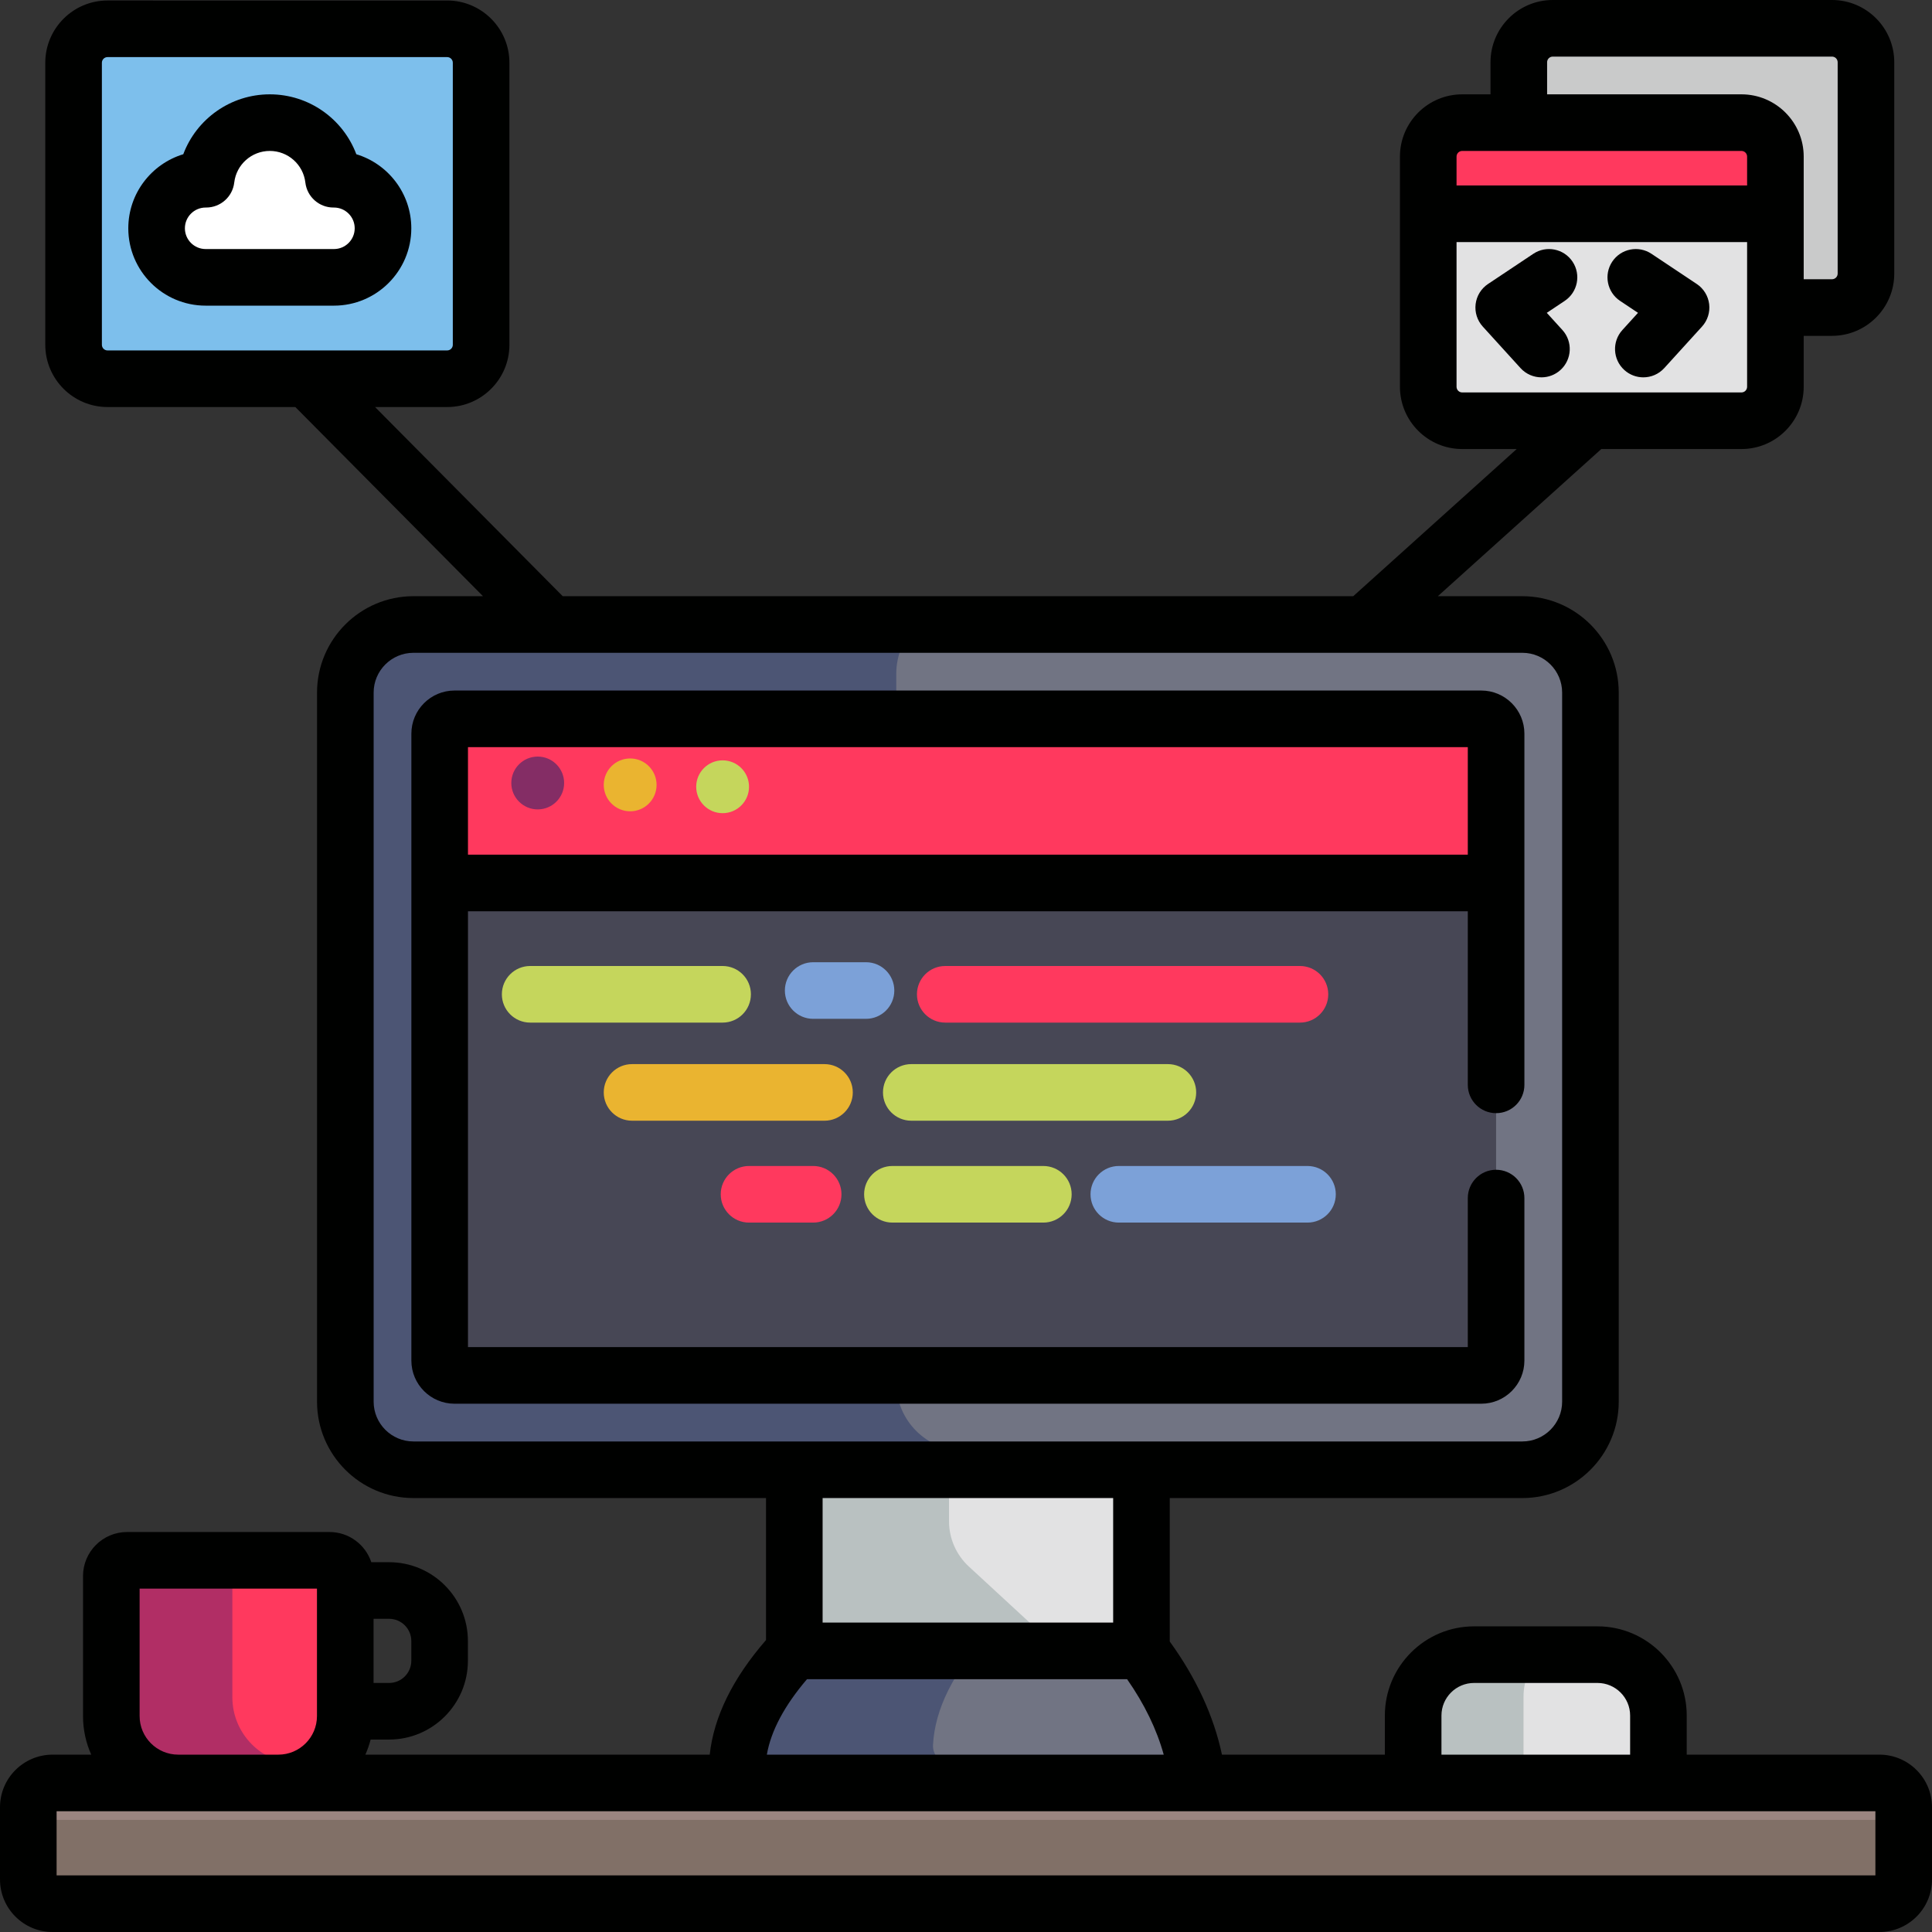 <?xml version="1.0" encoding="iso-8859-1"?>
<!-- Generator: Adobe Illustrator 19.0.0, SVG Export Plug-In . SVG Version: 6.00 Build 0)  -->
<svg xmlns="http://www.w3.org/2000/svg" xmlns:xlink="http://www.w3.org/1999/xlink" version="1.1" id="Layer_1" x="0px" y="0px" viewBox="0 0 512 512" style="enable-background:new 0 0 512 512;" xml:space="preserve" width="512" height="512">
<rect x="0" y="0" width="512" height="512" fill="#333333" stroke="none"/>
<g>
	<g>
		<g id="XMLID_38_">
			<g>
				<g>
					<path style="fill:#E2E2E3;" d="M439.5,449.64v24.86h-65v-24.86c0-8.91,7.23-16.14,16.14-16.14h32.72       C432.27,433.5,439.5,440.73,439.5,449.64z"/>
				</g>
			</g>
		</g>
		<path style="fill:#B9C1C1;" d="M419.89,433.5h-29.25c-8.91,0-16.14,7.23-16.14,16.14v24.86h29.25v-24.86    C403.75,440.73,410.98,433.5,419.89,433.5z"/>
		<g id="XMLID_36_">
			<g>
				<g>
					<rect x="210.5" y="376.713" style="fill:#E2E2E3;" width="92" height="63.575"/>
				</g>
			</g>
		</g>
		<path style="fill:#B9C1C1;" d="M210.5,376.713v63.575H284l-27.246-25.143c-3.349-3.091-5.254-7.441-5.254-11.999v-26.433H210.5z"/>
		<g id="XMLID_33_">
			<g>
				<g>
					<path style="fill:#717483;" d="M421.48,178.55v187.9c0,9.97-8.08,18.05-18.05,18.05H109.57c-9.97,0-18.05-8.08-18.05-18.05       v-187.9c0-9.97,8.08-18.05,18.05-18.05h293.86C413.4,160.5,421.48,168.58,421.48,178.55z"/>
				</g>
			</g>
		</g>
		<path style="fill:#4C5574;" d="M237.52,366.45v-187.9c0-9.97,8.08-18.05,18.05-18.05h-146c-9.97,0-18.05,8.08-18.05,18.05v187.9    c0,9.97,8.08,18.05,18.05,18.05h146C245.6,384.5,237.52,376.42,237.52,366.45z"/>
		<g id="XMLID_34_">
			<g>
				<g>
					<path style="fill:#474755;" d="M396.48,197.407v150.186c0,6.576-5.331,11.907-11.907,11.907H128.427       c-6.576,0-11.907-5.331-11.907-11.907V197.407c0-6.576,5.331-11.907,11.907-11.907h256.146       C391.149,185.5,396.48,190.831,396.48,197.407z"/>
				</g>
			</g>
		</g>
		<g id="XMLID_37_">
			<g>
				<g>
					<path style="fill:#717483;" d="M316.53,461.7c0.62,2.99-1.72,5.8-4.78,5.8H200.27c-2.77,0-5.01-2.31-4.86-5.08       c0.5-9.31,5.22-19.24,15.09-29.92h92C309.6,441.81,314.39,451.52,316.53,461.7z"/>
				</g>
			</g>
		</g>
		<path style="fill:#4C5574;" d="M247.257,462.42c0.5-9.31,5.22-19.24,15.09-29.92H210.5c-9.87,10.68-14.59,20.61-15.09,29.92    c-0.15,2.77,2.09,5.08,4.86,5.08h51.847C249.347,467.5,247.107,465.19,247.257,462.42z"/>
		<g id="XMLID_44_">
			<g>
				<g>
					<path style="fill:#9B8580;" d="M504.5,473.93v19.14c0,3.55-2.88,6.43-6.43,6.43H13.93c-3.55,0-6.43-2.88-6.43-6.43v-19.14       c0-3.55,2.88-6.43,6.43-6.43h484.14C501.62,467.5,504.5,470.38,504.5,473.93z"/>
				</g>
			</g>
		</g>
		<path style="fill:#817067;" d="M498.07,482.285H13.93c-3.55,0-6.43-2.88-6.43-6.43v17.215c0,3.55,2.88,6.43,6.43,6.43h484.14    c3.55,0,6.43-2.88,6.43-6.43v-17.215C504.5,479.405,501.62,482.285,498.07,482.285z"/>
		<g id="XMLID_39_">
			<g>
				<g>
					<path style="fill:#FF395E;" d="M91.5,412.67v37.1c0,9.79-7.94,17.73-17.73,17.73H47.23c-9.79,0-17.73-7.94-17.73-17.73v-37.1       c0-2.3,1.87-4.17,4.17-4.17h53.66C89.63,408.5,91.5,410.37,91.5,412.67z"/>
				</g>
			</g>
		</g>
		<path style="fill:#B12E65;" d="M61.576,449.77v-37.1c0-2.3,1.87-4.17,4.17-4.17h-31c-2.3,0-4.17,1.87-4.17,4.17v37.1    c0,9.79,7.94,17.73,17.73,17.73h26.54c0.757,0,1.498-0.063,2.23-0.155C68.341,466.245,61.576,458.803,61.576,449.77z"/>
		<path style="fill:#FF395E;" d="M384.573,185.5H128.427c-6.576,0-11.907,5.331-11.907,11.907V229h279.96v-31.593    C396.48,190.831,391.149,185.5,384.573,185.5z"/>
		<g>
			<g>
				<circle style="fill:#842D65;" cx="142.5" cy="207.5" r="7"/>
			</g>
		</g>
		<g>
			<g>
				<circle style="fill:#EAB430;" cx="167" cy="208" r="7"/>
			</g>
		</g>
		<g>
			<g>
				<circle style="fill:#C5D65C;" cx="191.5" cy="208.5" r="7"/>
			</g>
		</g>
		<g>
			<g>
				<path style="fill:#C5D65C;" d="M191.5,271h-51c-4.143,0-7.5-3.358-7.5-7.5s3.357-7.5,7.5-7.5h51c4.143,0,7.5,3.358,7.5,7.5      S195.643,271,191.5,271z"/>
			</g>
		</g>
		<g>
			<g>
				<path style="fill:#7CA1D8;" d="M229.5,270h-14c-4.143,0-7.5-3.358-7.5-7.5s3.357-7.5,7.5-7.5h14c4.143,0,7.5,3.358,7.5,7.5      S233.643,270,229.5,270z"/>
			</g>
		</g>
		<g>
			<g>
				<path style="fill:#FF395E;" d="M344.5,271h-94c-4.143,0-7.5-3.358-7.5-7.5s3.357-7.5,7.5-7.5h94c4.143,0,7.5,3.358,7.5,7.5      S348.643,271,344.5,271z"/>
			</g>
		</g>
		<g>
			<g>
				<path style="fill:#EAB430;" d="M218.5,297h-51c-4.143,0-7.5-3.358-7.5-7.5s3.357-7.5,7.5-7.5h51c4.143,0,7.5,3.358,7.5,7.5      S222.643,297,218.5,297z"/>
			</g>
		</g>
		<g>
			<g>
				<path style="fill:#FF395E;" d="M215.5,324h-17c-4.143,0-7.5-3.358-7.5-7.5s3.357-7.5,7.5-7.5h17c4.143,0,7.5,3.358,7.5,7.5      S219.643,324,215.5,324z"/>
			</g>
		</g>
		<g>
			<g>
				<path style="fill:#C5D65C;" d="M309.5,297h-68c-4.143,0-7.5-3.358-7.5-7.5s3.357-7.5,7.5-7.5h68c4.143,0,7.5,3.358,7.5,7.5      S313.643,297,309.5,297z"/>
			</g>
		</g>
		<g>
			<g>
				<path style="fill:#C5D65C;" d="M276.5,324h-40c-4.143,0-7.5-3.358-7.5-7.5s3.357-7.5,7.5-7.5h40c4.143,0,7.5,3.358,7.5,7.5      S280.643,324,276.5,324z"/>
			</g>
		</g>
		<g>
			<g>
				<path style="fill:#7CA1D8;" d="M346.5,324h-50c-4.143,0-7.5-3.358-7.5-7.5s3.357-7.5,7.5-7.5h50c4.143,0,7.5,3.358,7.5,7.5      S350.643,324,346.5,324z"/>
			</g>
		</g>
		<g id="XMLID_43_">
			<g>
				<g>
					<path style="fill:#C9CACA;" d="M485.5,13.5h-74c-4.97,0-9,4.03-9,9v16v49h68h15c4.97,0,9-4.03,9-9v-56       C494.5,17.53,490.47,13.5,485.5,13.5z"/>
				</g>
			</g>
		</g>
		<g id="XMLID_42_">
			<g>
				<g>
					<path style="fill:#E2E2E3;" d="M470.5,47.5v61c0,4.97-4.03,9-9,9h-74c-4.97,0-9-4.03-9-9v-61c0-4.97,4.03-9,9-9h74       C466.47,38.5,470.5,42.53,470.5,47.5z"/>
				</g>
			</g>
		</g>
		<g id="XMLID_40_">
			<g>
				<g>
					<path style="fill:#7DBFEC;" d="M127.5,22.63v74.74c0,4.97-4.03,9-9,9h-90c-4.97,0-9-4.03-9-9V22.63c0-4.97,4.03-9,9-9h90       C123.47,13.63,127.5,17.66,127.5,22.63z"/>
				</g>
			</g>
		</g>
		<g id="XMLID_41_">
			<g>
				<g>
					<path style="fill:#FFFFFF;" d="M88.5,53.5c7.18,0,13,5.82,13,13s-5.82,13-13,13h-34c-7.18,0-13-5.82-13-13s5.82-13,13-13h0.13       c0.99-8.44,8.16-15,16.87-15s15.88,6.56,16.87,15H88.5z"/>
				</g>
			</g>
		</g>
		<path style="fill:#FF395E;" d="M461.5,38.5h-74c-4.97,0-9,4.03-9,9v15.155h92V47.5C470.5,42.53,466.47,38.5,461.5,38.5z"/>
	</g>
	<g>
		<path style="fill:#000100;" d="M403.981,360.569V317.5c0-4.142-3.357-7.5-7.5-7.5s-7.5,3.358-7.5,7.5V357H124.019V241.5h264.963    v46c0,4.142,3.357,7.5,7.5,7.5s7.5-3.358,7.5-7.5V234v-39.071v-0.499c0-6.303-5.128-11.431-11.431-11.431h-0.499H120.948h-0.499    c-6.303,0-11.431,5.128-11.431,11.431v0.499V234v126.569c0,6.303,5.128,11.431,11.431,11.431h272.102    C398.854,372,403.981,366.872,403.981,360.569z M124.019,198h264.963v28.5H124.019V198z"/>
		<path style="fill:#000100;" d="M498.073,465H447v-10.356C447,441.606,436.394,431,423.355,431h-32.711    C377.606,431,367,441.606,367,454.644V465h-43.169c-2.169-10.218-6.817-20.291-13.831-29.979V397h93.435    c14.087,0,25.547-11.46,25.547-25.547V183.547c0-14.086-11.46-25.547-25.547-25.547H381.04l43.32-39h37.143    C470.6,119,478,111.6,478,102.503V89h7.503C494.6,89,502,81.6,502,72.503V16.497C502,7.4,494.6,0,485.503,0h-74.006    C402.4,0,395,7.4,395,16.497V25h-7.503C378.4,25,371,32.4,371,41.497v61.006C371,111.6,378.4,119,387.497,119h14.444l-43.32,39    H149.126l-49.73-50.13h19.107c9.097,0,16.497-7.4,16.497-16.497V16.627c0-9.097-7.4-16.497-16.497-16.497H28.497    C19.4,0.13,12,7.531,12,16.627v74.745c0,9.097,7.4,16.497,16.497,16.497h49.77l49.73,50.13h-18.432    c-14.087,0-25.547,11.46-25.547,25.547v187.906c0,14.086,11.46,25.547,25.547,25.547H203v37.633    C194.163,444.805,189.157,455,188.086,465H96.825c0.571-1.282,1.043-2.617,1.395-4h4.899c11.514,0,20.881-9.367,20.881-20.881    v-5.238c0-11.514-9.367-20.881-20.881-20.881H98.4c-1.543-4.641-5.918-8-11.07-8H33.67C27.235,406,22,411.235,22,417.67v37.101    c0,3.641,0.781,7.1,2.175,10.229H13.927C6.247,465,0,471.248,0,478.927v19.146C0,505.752,6.247,512,13.927,512h484.146    c7.68,0,13.927-6.248,13.927-13.927v-19.146C512,471.248,505.753,465,498.073,465z M410,16.497c0-0.826,0.672-1.497,1.497-1.497    h74.006c0.825,0,1.497,0.671,1.497,1.497v56.006c0,0.826-0.672,1.497-1.497,1.497H478V41.497C478,32.4,470.6,25,461.503,25H410    V16.497z M387.497,40H402.5h59.003c0.825,0,1.497,0.671,1.497,1.497v7.658h-77v-7.658C386,40.671,386.672,40,387.497,40z     M386,102.503V64.155h77V81.5v21.003c0,0.826-0.672,1.497-1.497,1.497h-74.006C386.672,104,386,103.329,386,102.503z M27,91.373    V16.627c0-0.826,0.672-1.497,1.497-1.497h90.006c0.825,0,1.497,0.671,1.497,1.497v74.745c0,0.826-0.672,1.497-1.497,1.497H28.497    C27.672,92.87,27,92.198,27,91.373z M382,454.644c0-4.766,3.878-8.644,8.645-8.644h32.711c4.767,0,8.645,3.878,8.645,8.644V465    h-50V454.644z M99.019,371.453V183.547c0-5.815,4.731-10.547,10.547-10.547h293.869c5.815,0,10.547,4.731,10.547,10.547v187.906    c0,5.815-4.731,10.547-10.547,10.547H302.5h-92H109.565C103.75,382,99.019,377.269,99.019,371.453z M295,397v33h-77v-33H295z     M213.865,445h84.827c4.597,6.585,7.849,13.288,9.706,20H203.222C204.309,458.716,207.876,452.011,213.865,445z M109,434.881    v5.238c0,3.243-2.638,5.881-5.881,5.881H99v-17h4.119C106.362,429,109,431.638,109,434.881z M37,454.771V421h47v0.5v32v1.271    C84,460.411,79.411,465,73.771,465H47.229C41.589,465,37,460.411,37,454.771z M497,497H15v-17h32.229h26.541h126.502h111.479    H374.5h65H497V497z"/>
		<path style="fill:#000100;" d="M416.74,69.34c-2.298-3.446-6.953-4.377-10.4-2.08l-12,8c-1.817,1.211-3.017,3.156-3.283,5.324    c-0.268,2.168,0.425,4.345,1.894,5.961l10,11c1.48,1.628,3.513,2.455,5.552,2.455c1.801,0,3.606-0.644,5.043-1.951    c3.065-2.786,3.291-7.529,0.505-10.594l-4.137-4.55l4.747-3.165C418.106,77.443,419.038,72.786,416.74,69.34z"/>
		<path style="fill:#000100;" d="M449.66,75.26l-12-8c-3.446-2.298-8.103-1.367-10.4,2.08c-2.298,3.446-1.366,8.103,2.08,10.4    l4.747,3.165l-4.137,4.55c-2.786,3.065-2.561,7.808,0.505,10.594c1.437,1.307,3.242,1.951,5.043,1.951    c2.039,0,4.071-0.827,5.552-2.455l10-11c1.469-1.616,2.161-3.793,1.894-5.961C452.677,78.416,451.478,76.471,449.66,75.26z"/>
		<path style="fill:#000100;" d="M94.429,40.874C90.918,31.518,81.896,25,71.5,25s-19.418,6.518-22.929,15.874    C40.149,43.423,34,51.257,34,60.5C34,71.804,43.196,81,54.5,81h34c11.304,0,20.5-9.196,20.5-20.5    C109,51.257,102.851,43.423,94.429,40.874z M88.5,66h-34c-3.032,0-5.5-2.467-5.5-5.5s2.468-5.5,5.5-5.5h0.128    c3.804,0,7.006-2.848,7.449-6.625C62.637,43.6,66.688,40,71.5,40s8.863,3.6,9.423,8.375C81.366,52.152,84.568,55,88.372,55H88.5    c3.032,0,5.5,2.467,5.5,5.5S91.532,66,88.5,66z"/>
	</g>
</g>















</svg>
